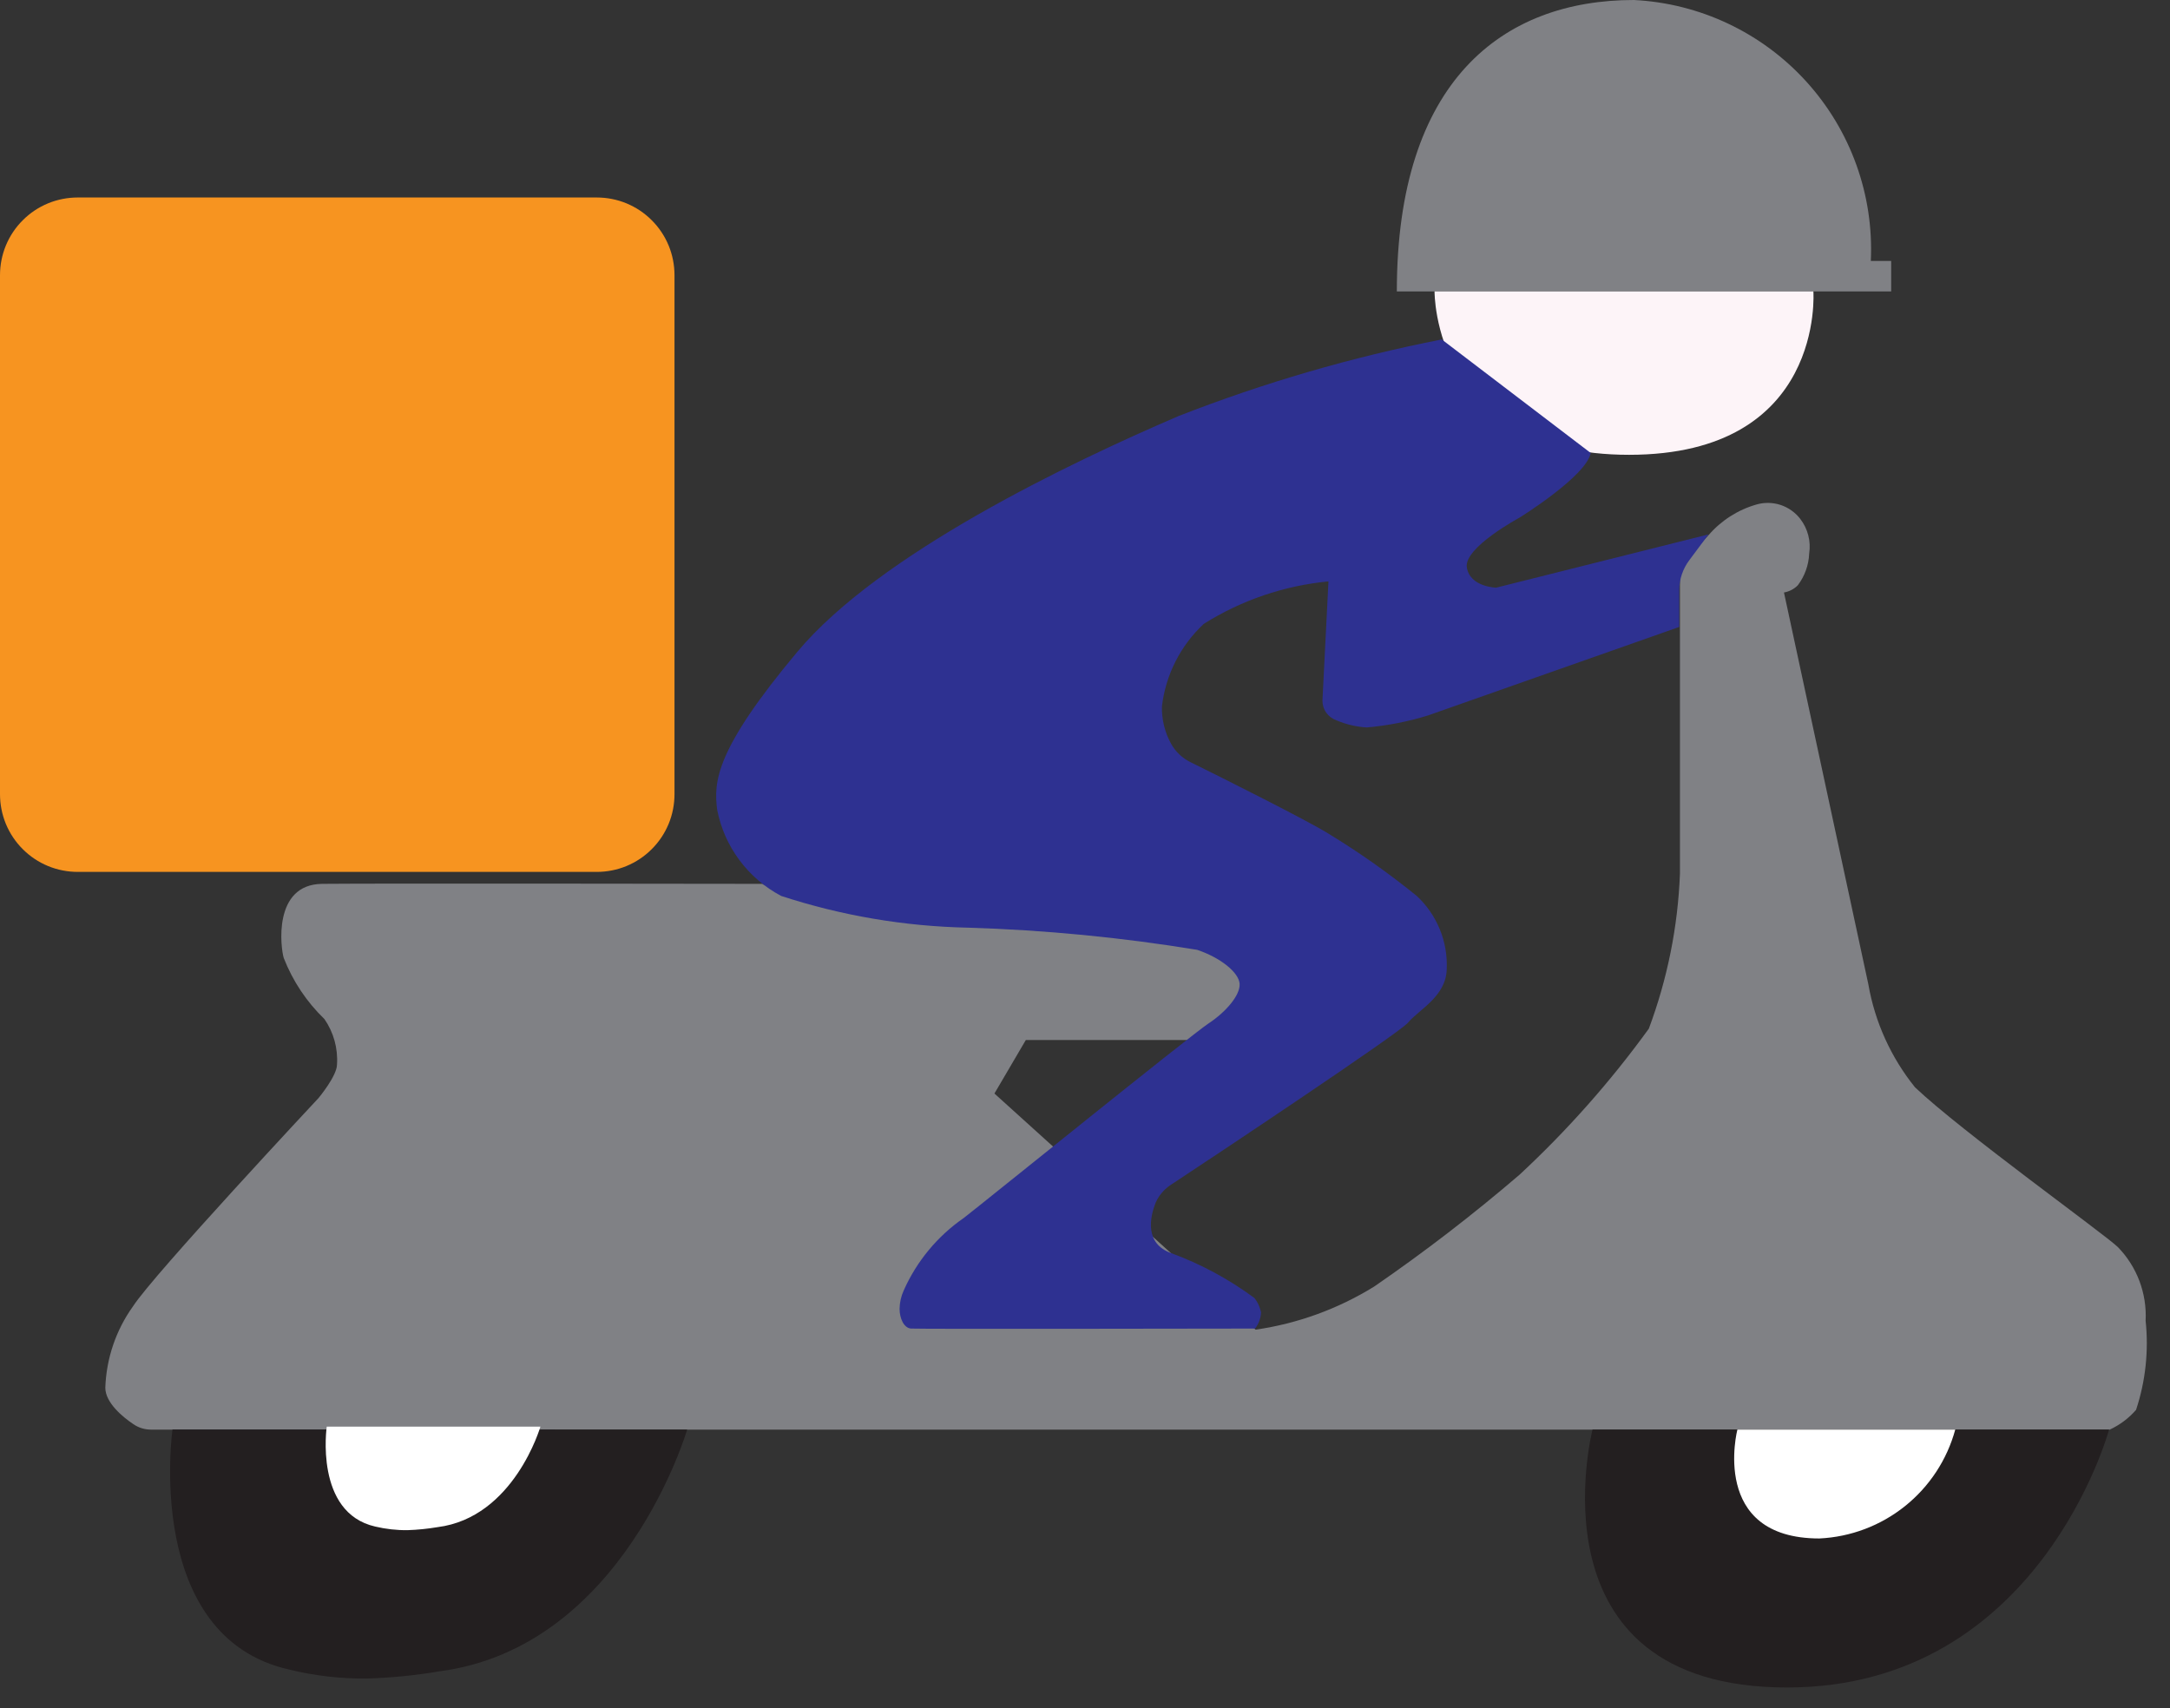 <svg width="47" height="37" viewBox="0 0 47 37" fill="none" xmlns="http://www.w3.org/2000/svg">
<rect x="0" y="0" width="47" height="37" fill="#333333" stroke="none"/>
<path d="M12.924 18.887H1.685C1.464 18.887 1.244 18.844 1.04 18.76C0.835 18.675 0.649 18.551 0.493 18.394C0.336 18.238 0.212 18.052 0.127 17.847C0.043 17.643 -0 17.423 2.68143e-06 17.202V5.963C-0 5.742 0.043 5.522 0.127 5.318C0.212 5.113 0.336 4.927 0.493 4.771C0.649 4.614 0.835 4.49 1.04 4.405C1.244 4.321 1.464 4.278 1.685 4.278H12.924C13.145 4.278 13.365 4.321 13.569 4.405C13.774 4.49 13.96 4.614 14.116 4.771C14.273 4.927 14.397 5.113 14.482 5.318C14.566 5.522 14.609 5.742 14.609 5.963V17.202C14.609 17.423 14.566 17.643 14.482 17.847C14.397 18.052 14.273 18.238 14.116 18.394C13.96 18.551 13.774 18.675 13.569 18.76C13.365 18.844 13.145 18.887 12.924 18.887Z" fill="#F79420"/>
<path d="M30.254 6.313C30.254 1.75 32.548 0 35.387 0C36.816 0.071 38.159 0.706 39.121 1.765C40.084 2.825 40.587 4.222 40.52 5.652H40.961V6.313H30.254Z" fill="#808185"/>
<path d="M16.527 19.159L28.712 20.935L25.744 22.529H22.218L19.146 27.766C19.021 27.946 18.945 28.156 18.926 28.375C18.935 28.469 18.971 28.559 19.028 28.634C19.085 28.71 19.162 28.768 19.25 28.803H19.743" fill="#808185"/>
<path d="M31.071 6.313C31.071 6.313 31.032 9.852 35.284 9.852C39.536 9.852 39.276 6.313 39.276 6.313" fill="#FDF4F8"/>
<path d="M27.195 28.803C28.105 28.672 28.979 28.354 29.762 27.87C30.854 27.119 31.906 26.309 32.912 25.446C33.946 24.486 34.884 23.426 35.712 22.283C36.114 21.207 36.342 20.074 36.386 18.926V12.432C36.557 12.126 36.766 11.843 37.008 11.589C37.282 11.273 37.642 11.043 38.045 10.928C38.215 10.879 38.397 10.883 38.566 10.938C38.734 10.994 38.882 11.098 38.991 11.239C39.073 11.345 39.132 11.466 39.165 11.595C39.199 11.724 39.205 11.859 39.185 11.991C39.175 12.24 39.089 12.479 38.939 12.678C38.858 12.76 38.753 12.815 38.639 12.834L40.467 21.324C40.609 22.141 40.957 22.908 41.478 23.554C42.489 24.513 45.561 26.717 45.872 27.015C46.076 27.225 46.235 27.475 46.338 27.749C46.441 28.024 46.487 28.316 46.472 28.609C46.541 29.26 46.471 29.919 46.265 30.54C46.107 30.722 45.913 30.867 45.695 30.968H3.266C3.132 30.967 3.001 30.927 2.89 30.851C2.657 30.695 2.281 30.384 2.281 30.06C2.303 29.426 2.511 28.813 2.881 28.297C3.322 27.61 6.899 23.786 6.899 23.786C6.899 23.786 7.299 23.306 7.299 23.06C7.322 22.71 7.226 22.363 7.027 22.075C6.641 21.703 6.341 21.252 6.146 20.753C6.081 20.546 5.9 19.159 6.976 19.146C8.052 19.133 16.516 19.146 16.516 19.146" fill="#808185"/>
<path d="M34.493 30.967C34.493 30.967 33.054 36.554 38.706 36.554C44.176 36.554 45.68 30.967 45.68 30.967" fill="#231F20"/>
<path d="M37.63 30.967C37.63 30.967 37.021 33.326 39.406 33.326C40.083 33.294 40.732 33.049 41.261 32.625C41.79 32.201 42.171 31.621 42.349 30.967" fill="white"/>
<path d="M14.883 30.967C14.883 30.967 13.509 35.685 9.517 36.204C8.999 36.292 8.475 36.344 7.949 36.36C7.382 36.366 6.815 36.301 6.264 36.166C3.101 35.453 3.736 30.966 3.736 30.966" fill="#231F20"/>
<path d="M11.705 30.903C11.705 30.903 11.135 32.873 9.475 33.081C9.26 33.117 9.044 33.139 8.827 33.146C8.591 33.149 8.356 33.122 8.127 33.068C6.805 32.768 7.077 30.903 7.077 30.903" fill="white"/>
<path d="M34.454 9.813C34.354 10.319 32.911 11.213 32.911 11.213C32.911 11.213 31.705 11.861 31.77 12.289C31.835 12.717 32.405 12.73 32.405 12.73L37.005 11.576L36.59 12.133C36.449 12.32 36.372 12.547 36.37 12.781V13.581L30.926 15.499C30.496 15.632 30.053 15.718 29.604 15.758C29.376 15.745 29.153 15.692 28.943 15.602C28.855 15.571 28.778 15.513 28.724 15.436C28.67 15.36 28.642 15.268 28.643 15.174L28.773 12.594C27.814 12.686 26.889 13.001 26.073 13.514C25.568 13.984 25.247 14.618 25.166 15.303C25.16 15.582 25.227 15.858 25.36 16.103C25.459 16.285 25.614 16.43 25.801 16.518C26.462 16.842 28.342 17.788 28.756 18.048C29.43 18.457 30.075 18.912 30.687 19.409C30.903 19.61 31.072 19.856 31.184 20.129C31.296 20.402 31.347 20.695 31.335 20.99C31.322 21.59 30.726 21.871 30.492 22.157C30.272 22.403 26.24 25.087 25.333 25.683C25.203 25.775 25.099 25.901 25.033 26.046C24.903 26.37 24.787 26.94 25.37 27.146C26.013 27.383 26.619 27.71 27.17 28.118C27.231 28.194 27.275 28.283 27.3 28.377C27.3 28.39 27.313 28.416 27.313 28.429C27.307 28.556 27.262 28.679 27.183 28.779C27.183 28.779 19.883 28.792 19.73 28.779C19.577 28.766 19.484 28.559 19.484 28.351C19.486 28.213 19.517 28.077 19.575 27.951C19.856 27.319 20.306 26.776 20.875 26.383C21.264 26.083 25.801 22.416 26.175 22.17C26.549 21.924 26.862 21.561 26.849 21.314C26.836 21.067 26.434 20.744 25.929 20.575C24.287 20.306 22.628 20.145 20.964 20.095C19.59 20.067 18.227 19.835 16.92 19.408C16.564 19.22 16.255 18.955 16.015 18.632C15.774 18.309 15.61 17.936 15.533 17.541C15.455 16.932 15.494 16.241 17.27 14.119C19.046 11.997 23.142 10.036 25.527 9.012C27.374 8.29 29.281 7.735 31.227 7.353" fill="#2E3191"/>
</svg>

